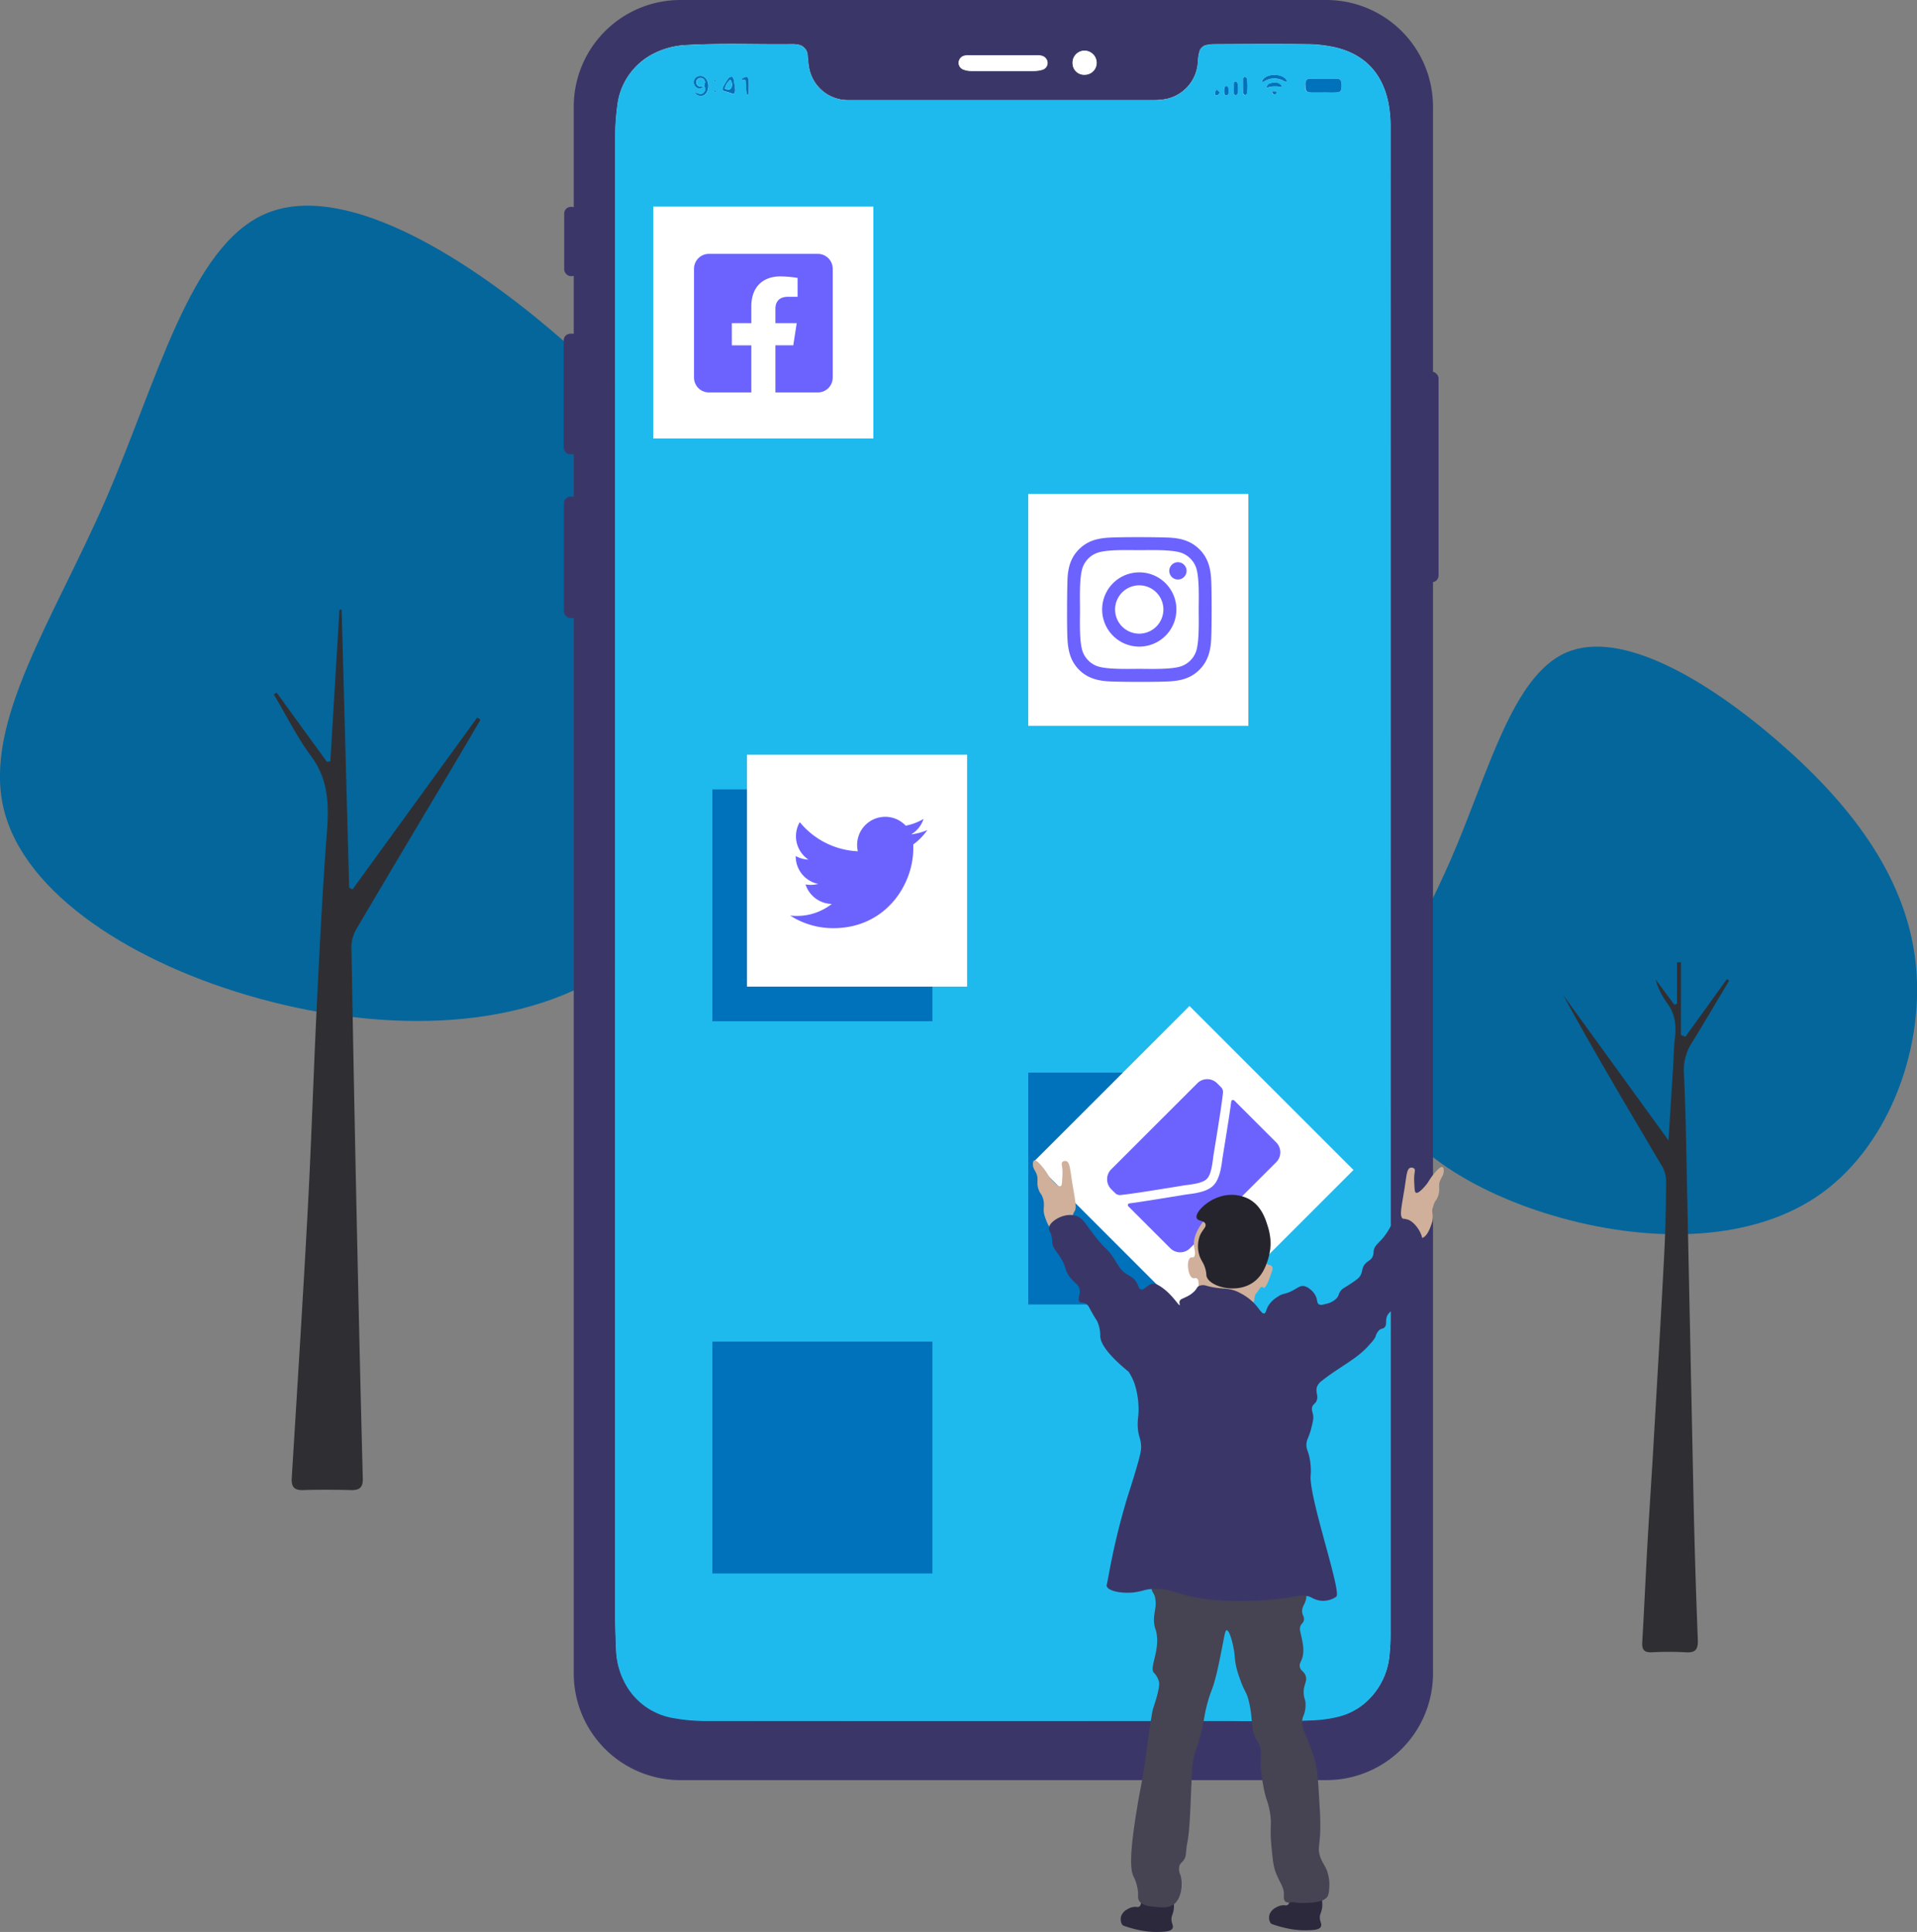 <?xml version="1.0" encoding="UTF-8"?> <svg xmlns="http://www.w3.org/2000/svg" id="Layer_1" data-name="Layer 1" viewBox="0 0 664.97 670.28"><rect x="0" y="0" width="664.97" height="670.28" fill="#808080" stroke="none"/><title>home-illustration</title><path d="M365.54,580.8c-32.82,24-81.76,24.3-125.34,12.32s-81.83-36.28-88.8-66.19,17.46-65.58,35.4-106.8,29.3-88,55.43-99.29,67.2,12.86,101.32,42.23,61.31,63.89,66.53,105S398.43,556.78,365.54,580.8Z" transform="translate(-150.2 -246.65)" fill="#05669b"></path><path d="M782.4,660.41c-23.66,17.26-58.93,17.51-90.34,8.87s-59-26.14-64-47.7,12.59-47.27,25.51-77,21.13-63.41,39.95-71.55,48.44,9.26,73,30.43,44.19,46,48,75.66S806.11,643.09,782.4,660.41Z" transform="translate(-150.2 -246.65)" fill="#05669b"></path><g><g><path d="M391.26,855.64a1,1,0,0,1,.33,0c-.07.06-.12.15-.18.16a1.65,1.65,0,0,1-.3,0C391.16,855.74,391.2,855.65,391.26,855.64Z" transform="translate(-150.2 -246.65)" fill="#3a3768"></path><path d="M482.75,268a2.55,2.55,0,0,1,2.18-2.11,7,7,0,0,1,1.45-.12h23.5a6.9,6.9,0,0,1,1.76.21,2.65,2.65,0,0,1,2,2.34,2.48,2.48,0,0,1-1.72,2.49,10.16,10.16,0,0,1-2.85.45l-5,0H492c-1.67,0-3.35,0-5,0a7.58,7.58,0,0,1-2.67-.51A2.48,2.48,0,0,1,482.75,268Z" transform="translate(-150.2 -246.65)" fill="#3a3768"></path><path d="M522.26,268.65a4.15,4.15,0,0,1,4-4.42,4.23,4.23,0,0,1,4.36,4.08,4.13,4.13,0,0,1-4.1,4.28A4,4,0,0,1,522.26,268.65Z" transform="translate(-150.2 -246.65)" fill="#3a3768"></path><path d="M605.63,855.67a.38.38,0,0,0,0,.1h-.72a.31.31,0,0,0,0-.1Z" transform="translate(-150.2 -246.65)" fill="#3a3768"></path><path d="M632.56,291.42q0,130.66,0,261.32,0,130.5,0,261a70.43,70.43,0,0,1-.37,7.12A24.7,24.7,0,0,1,626,835.2a22.42,22.42,0,0,1-10.89,6.74,43.16,43.16,0,0,1-9.27,1.38c-10.6.55-21.19.24-31.79.24q-88.89.08-177.78,0a63.87,63.87,0,0,1-12.42-1,23.4,23.4,0,0,1-15.54-10,26.42,26.42,0,0,1-4.35-13.76c-.19-4.31-.33-8.64-.33-13q0-255.72,0-511.44a82.2,82.2,0,0,1,.72-11,23.2,23.2,0,0,1,12-17.91,27.63,27.63,0,0,1,12.26-3.32c12.21-.69,24.43-.16,36.64-.31a8.71,8.71,0,0,1,1.77.17,3.92,3.92,0,0,1,3.4,3.78c.13,1.23.2,2.48.41,3.7a13.67,13.67,0,0,0,13.3,11.77c.7,0,1.4,0,2.11,0q52,0,104,0a22.79,22.79,0,0,0,4.67-.41A13.82,13.82,0,0,0,565.7,268a16.53,16.53,0,0,1,.5-3.35,3.18,3.18,0,0,1,2.71-2.48,14.73,14.73,0,0,1,2.57-.26c10.6,0,21.2-.11,31.79,0a47.08,47.08,0,0,1,10.12,1.15c10.24,2.43,16.35,9,18.44,19.29A45.43,45.43,0,0,1,632.56,291.42Z" transform="translate(-150.2 -246.65)" fill="#3a3768"></path><g id="M2oks1.tif"><g><path d="M391.26,855.64c-.06,0-.1.1-.15.16a1.65,1.65,0,0,0,.3,0c.06,0,.11-.1.18-.16A1,1,0,0,0,391.26,855.64Zm214.37,0h-.72a.31.31,0,0,1,0,.1h.72A.38.38,0,0,1,605.63,855.67Zm26.2-573.28c-2.09-10.3-8.2-16.86-18.44-19.29A47.08,47.08,0,0,0,603.27,262c-10.59-.15-21.19-.06-31.79,0a14.73,14.73,0,0,0-2.57.26,3.18,3.18,0,0,0-2.71,2.48,16.53,16.53,0,0,0-.5,3.35,13.82,13.82,0,0,1-10.86,12.92,22.79,22.79,0,0,1-4.67.41q-52,0-104,0c-.71,0-1.41,0-2.11,0a13.67,13.67,0,0,1-13.3-11.77c-.21-1.22-.28-2.47-.41-3.7a3.92,3.92,0,0,0-3.4-3.78,8.71,8.71,0,0,0-1.77-.17c-12.21.15-24.43-.38-36.64.31a27.63,27.63,0,0,0-12.26,3.32,23.2,23.2,0,0,0-12,17.91,82.2,82.2,0,0,0-.72,11q0,255.72,0,511.44c0,4.32.14,8.65.33,13a26.42,26.42,0,0,0,4.35,13.76,23.4,23.4,0,0,0,15.54,10,63.87,63.87,0,0,0,12.42,1q88.89,0,177.78,0c10.6,0,21.19.31,31.79-.24a43.16,43.16,0,0,0,9.27-1.38A22.42,22.42,0,0,0,626,835.2a24.7,24.7,0,0,0,6.2-14.35,70.43,70.43,0,0,0,.37-7.12q0-130.49,0-261t0-261.32A45.43,45.43,0,0,0,631.83,282.39Zm-105.32-9.8a4.13,4.13,0,0,0,4.1-4.28,4.23,4.23,0,0,0-4.36-4.08,4.15,4.15,0,0,0-4,4.42A4,4,0,0,0,526.51,272.59Zm-42.2-1.82a7.58,7.58,0,0,0,2.67.51c1.67,0,3.35,0,5,0h12l5,0a10.16,10.16,0,0,0,2.85-.45,2.48,2.48,0,0,0,1.72-2.49,2.65,2.65,0,0,0-2-2.34,6.9,6.9,0,0,0-1.76-.21h-23.5a7,7,0,0,0-1.45.12,2.55,2.55,0,0,0-2.18,2.11A2.48,2.48,0,0,0,484.31,270.77Z" transform="translate(-150.2 -246.65)" fill="#fff"></path><path d="M610.28,246.65H386.22a37,37,0,0,0-37,37v543.6a37,37,0,0,0,37,37H610.28a37,37,0,0,0,37-37V283.64A37,37,0,0,0,610.28,246.65Zm22.27,306.09q0,130.5,0,261a70.43,70.43,0,0,1-.37,7.12A24.7,24.7,0,0,1,626,835.2a22.42,22.42,0,0,1-10.89,6.74,43.16,43.16,0,0,1-9.27,1.38c-10.6.55-21.19.24-31.79.24q-88.89.08-177.78,0a63.87,63.87,0,0,1-12.42-1,23.4,23.4,0,0,1-15.54-10,26.42,26.42,0,0,1-4.35-13.76c-.19-4.31-.33-8.64-.33-13q0-255.72,0-511.44a82.2,82.2,0,0,1,.72-11,23.2,23.2,0,0,1,12-17.91,27.63,27.63,0,0,1,12.26-3.32c12.21-.69,24.43-.16,36.64-.31a8.71,8.71,0,0,1,1.77.17,3.92,3.92,0,0,1,3.4,3.78c.13,1.23.2,2.48.41,3.7a13.67,13.67,0,0,0,13.3,11.77c.7,0,1.4,0,2.11,0q52,0,104,0a22.79,22.79,0,0,0,4.67-.41A13.82,13.82,0,0,0,565.7,268a16.53,16.53,0,0,1,.5-3.35,3.18,3.18,0,0,1,2.71-2.48,14.73,14.73,0,0,1,2.57-.26c10.6,0,21.2-.11,31.79,0a47.08,47.08,0,0,1,10.12,1.15c10.24,2.43,16.35,9,18.44,19.29a45.43,45.43,0,0,1,.73,9Q632.53,422.08,632.55,552.74ZM530.61,268.31a4.13,4.13,0,0,1-4.1,4.28,4,4,0,0,1-4.25-3.94,4.15,4.15,0,0,1,4-4.42A4.23,4.23,0,0,1,530.61,268.31Zm-19-2.3a2.65,2.65,0,0,1,2,2.34,2.48,2.48,0,0,1-1.72,2.49,10.16,10.16,0,0,1-2.85.45l-5,0H492c-1.67,0-3.35,0-5,0a7.58,7.58,0,0,1-2.67-.51,2.48,2.48,0,0,1-1.56-2.74,2.55,2.55,0,0,1,2.18-2.11,7,7,0,0,1,1.45-.12h23.5A6.9,6.9,0,0,1,511.64,266ZM391.41,855.84a1.65,1.65,0,0,1-.3,0c.05-.06.09-.15.15-.16a1,1,0,0,1,.33,0C391.52,855.74,391.47,855.83,391.41,855.84Zm213.51-.07a.31.31,0,0,0,0-.1h.72a.38.38,0,0,0,0,.1Z" transform="translate(-150.2 -246.65)" fill="#3a3768"></path><path d="M605.64,855.77h-.72a.31.31,0,0,0,0-.1h.72A.38.38,0,0,0,605.64,855.77Z" transform="translate(-150.2 -246.65)"></path><path d="M391.59,855.68c-.07.06-.12.15-.18.16a1.65,1.65,0,0,1-.3,0c.05-.06.09-.15.15-.16A1,1,0,0,1,391.59,855.68Z" transform="translate(-150.2 -246.65)"></path><path d="M631.83,282.39c-2.09-10.3-8.2-16.86-18.44-19.29A47.08,47.08,0,0,0,603.27,262c-10.59-.15-21.19-.06-31.79,0a14.73,14.73,0,0,0-2.57.26,3.18,3.18,0,0,0-2.71,2.48,16.53,16.53,0,0,0-.5,3.35,13.82,13.82,0,0,1-10.86,12.92,22.79,22.79,0,0,1-4.67.41q-52,0-104,0c-.71,0-1.41,0-2.11,0a13.67,13.67,0,0,1-13.3-11.77c-.21-1.22-.28-2.47-.41-3.7a3.92,3.92,0,0,0-3.4-3.78,8.71,8.71,0,0,0-1.77-.17c-12.21.15-24.43-.38-36.64.31a27.63,27.63,0,0,0-12.26,3.32,23.2,23.2,0,0,0-12,17.91,82.2,82.2,0,0,0-.72,11q0,255.72,0,511.44c0,4.32.14,8.65.33,13a26.42,26.42,0,0,0,4.35,13.76,23.4,23.4,0,0,0,15.54,10,63.87,63.87,0,0,0,12.42,1q88.89,0,177.78,0c10.6,0,21.19.31,31.79-.24a43.16,43.16,0,0,0,9.27-1.38A22.42,22.42,0,0,0,626,835.2a24.7,24.7,0,0,0,6.2-14.35,70.43,70.43,0,0,0,.37-7.12q0-130.49,0-261t0-261.32A45.43,45.43,0,0,0,631.83,282.39Zm-233.84-4c0-.09.16-.2.3-.35.11.18.26.3.25.41s-.2.26-.29.24A.4.4,0,0,1,398,278.38Zm9.91-4.64c.47-.21,1.09-.56,1.44-.4s.55.88.57,1.36c.06,1.4,0,2.81,0,4.21a3.74,3.74,0,0,1-.35.9c-1-1.87-.09-3.73-.83-5.46l-1.4.11C407.59,274.11,407.7,273.83,407.9,273.74Zm-6.8,3a23,23,0,0,1,1.77-2.89,1.59,1.59,0,0,1,1.2-.56c.23,0,.56.59.63,1a28.68,28.68,0,0,1,.52,3.8,3,3,0,0,1-.46,1.26c-1.14-.37-2-.68-2.81-.89C400.81,278.15,400.56,277.77,401.1,276.73Zm-2.93-2.37.42.27a1.63,1.63,0,0,1-.41.26c-.06,0-.22-.14-.21-.18A1.56,1.56,0,0,1,398.17,274.36Zm-7.16.21a2.09,2.09,0,0,1,2-1.56,2.48,2.48,0,0,1,2.32,1.19,4.58,4.58,0,0,1,0,4.61c-1,1.5-2.83,1.57-4.17-.07.53.14.85.2,1.14.3,1,.38,1.67.29,2.17-.39a1.48,1.48,0,0,0-.05-2.17l-.05,0c-1,.87-1.59,1-2.41.56A2.2,2.2,0,0,1,391,274.57Zm212,1c.13-1.14.48-1.59,1.63-1.61q4.62-.09,9.24,0c1.13,0,1.51.49,1.65,1.61a6.93,6.93,0,0,1,0,1.29c-.08,1.41-.46,1.81-1.9,1.87s-3,0-4.54,0h0c-1.3,0-2.6,0-3.89,0-1.86-.05-2.24-.47-2.26-2.36A7.31,7.31,0,0,1,603.05,275.58Zm-13.49,1.53c.3-1.58,1.43-1.66,2.43-1.77a2.8,2.8,0,0,1,2.87,1.17c-.2.19-.29.33-.35.32A9.82,9.82,0,0,0,589.56,277.11Zm2.78,2.29c-.51,0-.79-.26-.88-1H593C593.15,279.11,592.82,279.36,592.34,279.4Zm-.4-6.75c2.26-.11,4.14.75,4.8,2.31-.33,0-.69.15-.88,0a6.62,6.62,0,0,0-7.35.06c-.11.07-.31,0-.62,0C588.34,273.6,589.86,272.74,591.94,272.65Zm-10.51,1.24c0-.22.48-.65.58-.61.3.12.68.41.73.69a19.36,19.36,0,0,1,0,5c0,.3-.42.54-.64.81-.25-.24-.7-.47-.71-.72C581.36,277.32,581.37,275.6,581.43,273.89Zm-3.2,1.48c0-.18.39-.5.55-.47s.62.3.67.53a13.55,13.55,0,0,1,.22,1.88,12.44,12.44,0,0,1-.19,1.78.93.93,0,0,1-.61.61c-.21,0-.65-.31-.66-.51C578.16,277.92,578.18,276.64,578.23,275.37Zm-2.65,1.11c.53,0,.82.6.78,1.71,0,.62.08,1.51-.77,1.51s-.7-.9-.79-1.4C574.78,277.1,575.06,276.49,575.58,276.48Zm-3.92,2.29c.06-.35.4-.66.61-1l1.07,1c-.41.45-.63.93-.93,1C571.77,279.83,571.58,279.26,571.66,278.77Z" transform="translate(-150.2 -246.65)" fill="#1fbaed"></path><path d="M513.59,268.35a2.48,2.48,0,0,1-1.72,2.49,10.16,10.16,0,0,1-2.85.45l-5,0-6,0h-6c-1.67,0-3.35,0-5,0a7.58,7.58,0,0,1-2.67-.51,2.48,2.48,0,0,1-1.56-2.74,2.55,2.55,0,0,1,2.18-2.11,7,7,0,0,1,1.45-.12h23.5a6.9,6.9,0,0,1,1.76.21A2.65,2.65,0,0,1,513.59,268.35Z" transform="translate(-150.2 -246.65)" fill="#fff"></path><path d="M530.61,268.31a4.13,4.13,0,0,1-4.1,4.28,4,4,0,0,1-4.25-3.94,4.15,4.15,0,0,1,4-4.42A4.23,4.23,0,0,1,530.61,268.31Z" transform="translate(-150.2 -246.65)" fill="#fff"></path><path d="M609.17,278.76c-1.3,0-2.6,0-3.89,0-1.86-.05-2.24-.47-2.26-2.36a7.31,7.31,0,0,1,0-.81c.13-1.14.48-1.59,1.63-1.61q4.62-.09,9.24,0c1.13,0,1.51.49,1.65,1.61a6.93,6.93,0,0,1,0,1.29c-.08,1.41-.46,1.81-1.9,1.87s-3,0-4.54,0Z" transform="translate(-150.2 -246.65)" fill="#0072bb"></path><path d="M394.38,276.53c-1,.87-1.59,1-2.41.56a2.2,2.2,0,0,1-1-2.52,2.09,2.09,0,0,1,2-1.56,2.48,2.48,0,0,1,2.32,1.19,4.58,4.58,0,0,1,0,4.61c-1,1.5-2.83,1.57-4.17-.07.53.14.85.2,1.14.3,1,.38,1.67.29,2.17-.39a1.48,1.48,0,0,0-.05-2.17,5.68,5.68,0,0,0,.35-1.23,1.51,1.51,0,0,0-1.53-1.54,1.53,1.53,0,0,0-1.49,1.42,1.5,1.5,0,0,0,1.35,1.55A6.12,6.12,0,0,0,394.38,276.53Z" transform="translate(-150.2 -246.65)" fill="#0072bb"></path><path d="M587.89,275.05c.45-1.45,2-2.31,4.05-2.4,2.26-.11,4.14.75,4.8,2.31-.33,0-.69.15-.88,0a6.62,6.62,0,0,0-7.35.06C588.4,275.11,588.2,275.05,587.89,275.05Z" transform="translate(-150.2 -246.65)" fill="#0072bb"></path><path d="M404.76,279.31c-1.14-.37-2-.68-2.81-.89-1.14-.27-1.39-.65-.85-1.69a23,23,0,0,1,1.77-2.89,1.59,1.59,0,0,1,1.2-.56c.23,0,.56.59.63,1a28.68,28.68,0,0,1,.52,3.8A3,3,0,0,1,404.76,279.31Zm-3.12-1.84c1.39.35,1.83.28,2.2-.29a2.72,2.72,0,0,0-.32-2.86A5.48,5.48,0,0,0,401.64,277.47Z" transform="translate(-150.2 -246.65)" fill="#0072bb"></path><path d="M582.91,276.43a24.21,24.21,0,0,1-.15,2.51c0,.3-.42.54-.64.81-.25-.24-.7-.47-.71-.72,0-1.71,0-3.43,0-5.14,0-.22.48-.65.58-.61.3.12.68.41.73.69A24.05,24.05,0,0,1,582.91,276.43Z" transform="translate(-150.2 -246.65)" fill="#0072bb"></path><path d="M579.67,277.31a12.44,12.44,0,0,1-.19,1.78.93.93,0,0,1-.61.61c-.21,0-.65-.31-.66-.51-.05-1.27,0-2.55,0-3.82,0-.18.39-.5.55-.47s.62.3.67.53A13.55,13.55,0,0,1,579.67,277.31Z" transform="translate(-150.2 -246.65)" fill="#0072bb"></path><path d="M408.7,274.35l-1.4.11c.29-.35.4-.63.6-.72.47-.21,1.09-.56,1.44-.4s.55.88.57,1.36c.06,1.4,0,2.81,0,4.21a3.74,3.74,0,0,1-.35.9C408.53,277.94,409.44,276.08,408.7,274.35Z" transform="translate(-150.2 -246.65)" fill="#0072bb"></path><path d="M594.86,276.51c-.2.19-.29.33-.35.32a9.82,9.82,0,0,0-5,.28c.3-1.58,1.43-1.66,2.43-1.77A2.8,2.8,0,0,1,594.86,276.51Z" transform="translate(-150.2 -246.65)" fill="#0072bb"></path><path d="M574.8,278.3c0-1.2.26-1.81.78-1.82s.82.6.78,1.71c0,.62.08,1.51-.77,1.51S574.89,278.8,574.8,278.3Z" transform="translate(-150.2 -246.65)" fill="#0072bb"></path><path d="M573.34,278.74c-.41.45-.63.93-.93,1-.64.11-.83-.46-.75-1s.4-.66.61-1Z" transform="translate(-150.2 -246.65)" fill="#0072bb"></path><path d="M591.46,278.38H593c.14.73-.19,1-.67,1S591.55,279.14,591.46,278.38Z" transform="translate(-150.2 -246.65)" fill="#0072bb"></path><path d="M398.29,278c.11.18.26.3.25.41s-.2.26-.29.24a.4.4,0,0,1-.26-.3C398,278.29,398.15,278.18,398.29,278Z" transform="translate(-150.2 -246.65)" fill="#0072bb"></path><path d="M398.59,274.63a1.63,1.63,0,0,1-.41.26c-.06,0-.22-.14-.21-.18a1.56,1.56,0,0,1,.2-.35Z" transform="translate(-150.2 -246.65)" fill="#0072bb"></path><path d="M394.38,276.53a6.12,6.12,0,0,1-1.27.15,1.5,1.5,0,0,1-1.35-1.55,1.53,1.53,0,0,1,1.49-1.42,1.51,1.51,0,0,1,1.53,1.54,5.68,5.68,0,0,1-.35,1.23Z" transform="translate(-150.2 -246.65)" fill="#1fbaed"></path><path d="M401.64,277.47a5.48,5.48,0,0,1,1.88-3.15,2.72,2.72,0,0,1,.32,2.86C403.47,277.75,403,277.82,401.64,277.47Z" transform="translate(-150.2 -246.65)" fill="#1fbaed"></path></g></g></g><g><rect x="226.6" y="71.68" width="76.35" height="80.45" fill="#fff"></rect><rect x="356.68" y="171.36" width="76.35" height="80.45" fill="#fff"></rect><rect x="247.1" y="273.87" width="76.35" height="80.45" fill="#0072bb"></rect><rect x="259.12" y="261.85" width="76.35" height="80.45" fill="#fff"></rect><rect x="247.1" y="465.45" width="76.35" height="80.45" fill="#0072bb"></rect><rect x="356.68" y="372.13" width="76.35" height="80.45" fill="#0072bb"></rect><path d="M433.86,334.73H396.09a5.16,5.16,0,0,0-5.15,5.15v37.77a5.15,5.15,0,0,0,5.15,5.15h14.73V366.46h-6.76v-7.69h6.76V352.9c0-6.66,4-10.35,10.05-10.35a41,41,0,0,1,6,.52v6.55h-3.36c-3.3,0-4.34,2.05-4.34,4.15v5h7.39l-1.19,7.69h-6.2V382.8h14.73a5.14,5.14,0,0,0,5.15-5.15V339.88A5.15,5.15,0,0,0,433.86,334.73Z" transform="translate(-150.2 -246.65)" fill="#6c63ff"></path><path d="M545.39,445.23a12.88,12.88,0,1,0,12.88,12.88A12.86,12.86,0,0,0,545.39,445.23Zm0,21.26a8.38,8.38,0,1,1,8.37-8.38,8.4,8.4,0,0,1-8.37,8.38Zm16.41-21.78a3,3,0,1,1-3-3A3,3,0,0,1,561.8,444.71Zm8.53,3.05c-.19-4-1.11-7.59-4.06-10.53s-6.5-3.86-10.53-4.06-16.57-.23-20.72,0-7.58,1.11-10.53,4.05-3.85,6.5-4,10.53-.24,16.57,0,20.72,1.1,7.59,4,10.53,6.5,3.85,10.53,4.06,16.58.23,20.72,0,7.59-1.11,10.53-4.06,3.86-6.5,4.06-10.53.23-16.57,0-20.71ZM565,472.92a8.48,8.48,0,0,1-4.78,4.78c-3.3,1.31-11.15,1-14.8,1s-11.51.29-14.81-1a8.51,8.51,0,0,1-4.78-4.78c-1.31-3.31-1-11.15-1-14.81s-.3-11.51,1-14.8a8.51,8.51,0,0,1,4.78-4.78c3.31-1.31,11.15-1,14.81-1s11.51-.29,14.8,1a8.51,8.51,0,0,1,4.78,4.78c1.31,3.3,1,11.15,1,14.8S566.28,469.63,565,472.92Z" transform="translate(-150.2 -246.65)" fill="#6c63ff"></path><path d="M467,539.69c0,.42,0,.85,0,1.27,0,12.88-9.8,27.71-27.71,27.71a27.56,27.56,0,0,1-15-4.37,20.21,20.21,0,0,0,2.35.12,19.51,19.51,0,0,0,12.09-4.16,9.75,9.75,0,0,1-9.1-6.76,12.24,12.24,0,0,0,1.84.15,10.39,10.39,0,0,0,2.56-.33,9.74,9.74,0,0,1-7.81-9.56v-.12a9.69,9.69,0,0,0,4.4,1.24,9.77,9.77,0,0,1-3-13A27.7,27.7,0,0,0,447.76,542a11,11,0,0,1-.24-2.23,9.75,9.75,0,0,1,16.86-6.66,19.26,19.26,0,0,0,6.18-2.35,9.66,9.66,0,0,1-4.28,5.36,19.62,19.62,0,0,0,5.61-1.5,21,21,0,0,1-4.89,5Z" transform="translate(-150.2 -246.65)" fill="#6c63ff"></path><rect x="526.08" y="610.88" width="76.35" height="80.45" transform="translate(-445.33 343.05) rotate(-45)" fill="#fff"></rect><path d="M577.3,628.77a.62.62,0,0,1,1-.36L592.89,643a4.85,4.85,0,0,1,0,6.87L563,679.71a4.85,4.85,0,0,1-6.86,0l-14.55-14.55a.6.6,0,0,1,.36-1c2.84-.37,6.55-.93,19.15-3,2.61-.42,7.48-.67,10-3.23s2.84-7.51,3.24-10C576.39,635.33,576.93,631.62,577.3,628.77Zm-8.48,26.89c1.69-1.64,2-6.14,2.32-8.22,2.67-16.38,2.8-17.71,3.29-21.61a2.42,2.42,0,0,0-.69-2l-1.35-1.35a4.84,4.84,0,0,0-6.86,0l-29.88,29.87a4.87,4.87,0,0,0,0,6.87l1.36,1.35a2.38,2.38,0,0,0,2,.68c3.9-.49,5.23-.61,21.62-3.29,2.07-.33,6.58-.63,8.22-2.32Z" transform="translate(-150.2 -246.65)" fill="#6c63ff"></path></g></g><g><path d="M508.93,649.26c.77-.35,2.4,1.66,3.16,2.59,1.49,1.82,1.51,2.47,2.88,4,.72.83,2.34,2.68,3.16,2.3.44-.2.48-1.19.57-3.16a18.06,18.06,0,0,0,0-2.87c-.13-1.26-.37-1.89,0-2.3a1.39,1.39,0,0,1,1.44-.29c1.21.46,1.22,2.72,2,7.47l.29,1.73c.19,1.14.29,1.72.29,1.72.59,3.57.87,5.37.29,6.33a5.36,5.36,0,0,0-.58,1.15,6.71,6.71,0,0,0-.29,1.15,6.86,6.86,0,0,1-2,3.16c-.67.62-2.16,2-3.74,1.73-2.08-.33-3.09-3.28-3.78-5.28-.93-2.72.32-4-.82-6.8-.55-1.36-.8-1.1-1.29-2.44-1-2.73.14-3.52-.86-5.75-.51-1.13-1.19-1.82-1.15-3.17C508.51,650.2,508.53,649.44,508.93,649.26Z" transform="translate(-150.2 -246.65)" fill="#d0b09a"></path><path d="M650.57,651.56c-.77-.35-2.41,1.66-3.17,2.59-1.48,1.82-1.51,2.47-2.87,4-.73.83-2.35,2.68-3.16,2.3-.44-.2-.49-1.19-.58-3.16a18.06,18.06,0,0,1,0-2.87c.13-1.26.38-1.89,0-2.3a1.39,1.39,0,0,0-1.44-.29c-1.21.46-1.22,2.72-2,7.47l-.29,1.73c-.19,1.14-.28,1.72-.28,1.72-.59,3.57-.88,5.37-.29,6.33a6.09,6.09,0,0,1,.57,1.15,5.16,5.16,0,0,1,.29,1.15,6.86,6.86,0,0,0,2,3.16c.68.62,2.17,2,3.74,1.73,2.08-.33,3.09-3.28,3.78-5.27.94-2.72-.32-4,.82-6.81.56-1.36.81-1.1,1.3-2.44,1-2.73-.14-3.52.86-5.75.5-1.13,1.19-1.82,1.15-3.17C651,652.5,651,651.74,650.57,651.56Z" transform="translate(-150.2 -246.65)" fill="#d0b09a"></path><g><path d="M556.39,903.92a6.85,6.85,0,0,1,1,3.41,8.13,8.13,0,0,1-.1,2.12,12.28,12.28,0,0,1-.58,1.94c-.61,2.17.78,3.18.2,4.3s-2.74,1.2-5.41,1.23a26.84,26.84,0,0,1-5.21-.46,39.58,39.58,0,0,1-4.2-1c-.67-.2-1.6-.51-1.68-.54l-.53-.19c-.84-.47-1.17-2.13-.73-3.42a4.43,4.43,0,0,1,2.16-2.28,5.27,5.27,0,0,1,1.81-.72c1.24-.25,1.66.15,2.22-.16.89-.49.52-1.82,1-2.92C547.65,902.44,554.4,901.4,556.39,903.92Z" transform="translate(-150.2 -246.65)" fill="#2d293d"></path><path d="M607.86,903.34a7,7,0,0,1,1,3.41,8.66,8.66,0,0,1-.1,2.13,12.44,12.44,0,0,1-.58,1.93c-.61,2.17.78,3.19.2,4.31s-2.75,1.2-5.41,1.23a28.35,28.35,0,0,1-5.21-.46,40.54,40.54,0,0,1-4.2-1c-.67-.2-1.6-.51-1.68-.54a3.94,3.94,0,0,1-.53-.19c-.84-.47-1.18-2.12-.73-3.42a4.47,4.47,0,0,1,2.16-2.28,5.74,5.74,0,0,1,1.8-.72c1.25-.24,1.66.15,2.23-.16.89-.48.52-1.82,1-2.92C599.11,901.86,605.87,900.82,607.86,903.34Z" transform="translate(-150.2 -246.65)" fill="#2d293d"></path><path d="M556.66,786.12c1.5-.77,3.82-1,8.46-1.46a87.61,87.61,0,0,1,10.8-.55,82.42,82.42,0,0,1,13,1.28c1.74.31,3,.61,5.61,1.22a19.38,19.38,0,0,1,4.36,1.24c2.5,1.59,3.17,4.74,3.74,7.45.65,3.07,1.15,5.07.29,7.21-.47,1.17-1.24,2.13-1,3.6.17,1.09.76,1.56.58,2.58s-.76,1.13-1.15,2c-.49,1.1-.09,2,.28,3.73.53,2.48,1.07,5,.29,7.48-.44,1.42-1,1.78-.86,2.87.19,1.57,1.41,1.59,2,3.17.85,2.2-1.05,3.37-.57,6.9.18,1.32.46,1.28.57,2.59a10.29,10.29,0,0,1-.86,4.88c-1.37,3.58,2,7.44,4,14.67,1.06,3.76,1.28,7.88,1.72,16.1a87,87,0,0,1,.22,9.63c-.25,4.51-.77,5.13-.22,7.33.81,3.24,2.45,3.92,3.16,7.77a14.94,14.94,0,0,1,.16,4.47,6.7,6.7,0,0,1-.44,2.14c-1.22,2.23-5.11,2.35-8.48,2.46-2.72.08-2.42-.41-4.49-.21a2.26,2.26,0,0,1-1.7-.24c-.73-.58-.6-1.83-.57-2.3.16-2.72-1.54-4.34-2.88-8-.8-2.21-1-4.44-1.44-8.91-.68-7.18.27-7.34-.57-12.08-.72-4.06-1.44-4.05-2.3-9.2a41.41,41.41,0,0,1-.86-7.47c0-2.8.4-4-.29-6-.62-1.86-1.25-1.9-2-4-.62-1.69-.53-2.53-.87-5.46a37.43,37.43,0,0,0-1.15-6.9c-.8-2.73-1.3-2.52-2.87-6.9a33.69,33.69,0,0,1-1.37-4.59c-.47-2.21-.36-2.94-.64-4.9-.46-3.1-1.66-7.53-2.59-7.48-.55,0-.73,1.56-1.73,6.62-.71,3.62-1.39,7-2.27,10.32-1.15,4.3-1.43,3.77-2.62,8.08-1.32,4.81-1,5.44-2.3,10.64s-1.81,5.08-2.58,8.62c-.29,1.3-.48,2.5-.87,11.79-.21,5.08-.42,11.25-.95,15.41-.29,2.3-.47,2.31-.7,4.56-.17,1.71-.13,2.39-.65,3.32-.64,1.18-1.34,1.28-1.72,2.3a4.55,4.55,0,0,0,.29,3.16c1,3.08.43,7.95-2,10.07-1.83,1.58-4.38,1.33-7.06,1.07-1.63-.16-4.33-.43-5.3-2.22-.42-.78-.25-1.37-.29-2.59a15.12,15.12,0,0,0-1.72-6c-.86-2.14-1.43-6.73,1.43-23.86,1.22-7.24,1.68-8.59,2.77-15.91.35-2.34.6-4.93,1.26-9.4.78-5.25,1.17-7.88,1.43-8.68.6-1.91,2.67-7.7,2-9.72a8.41,8.41,0,0,0-.72-1.58,7.63,7.63,0,0,0-1-1.29c-1.62-1.78,2.26-7.72.86-14.09-.24-1.09-.35-.9-.58-2-.79-4,.73-5.73.29-9.2-.32-2.56-1.22-2.21-1.44-4.32C549.18,792.9,552.57,788.21,556.66,786.12Z" transform="translate(-150.2 -246.65)" fill="#464353"></path></g><path d="M567.61,670.46c-.25.28-3.91,4.62-3.17,8.95.14.8.64,2.82-.2,3.39-.37.24-.67,0-1.06.19-1.55.76-1,6.59.87,7.11.5.14.85-.18,1.3.08.77.45.57,1.9.62,2.65.23,3.09,5.58,5.44,8.5,6.27,4.7,1.33,10.14.7,10.78-1.17a8.72,8.72,0,0,1,.39-2.06c.23-.53.24-.29,1.43-2,.26-.36.48-.7.83-.73s.49.27.76.31,1-.5,2.7-5.58a2.2,2.2,0,0,0,.11-1.83c-.42-.65-1.31-.38-1.77-.89-.79-.85.54-2.89,1.06-4.64,1-3.44-.54-7.34-2.28-9.54-3.21-4.06-8.47-4.23-10.19-4.28C576.87,666.63,571.08,666.44,567.61,670.46Z" transform="translate(-150.2 -246.65)" fill="#d0b09a"></path><path d="M568.34,671.29c.43,1.22-1.24,2-2.11,4.57a10.76,10.76,0,0,0,.09,6.59c.64,1.78,1.5,2.37,2.09,4.78.35,1.45.16,1.73.37,2.38,1.11,3.27,9.43,5.82,15.26,2.5,4-2.27,5.34-6.43,6-8.52a18.84,18.84,0,0,0-.08-11.5c-.84-2.7-2.24-7.18-6.73-9.55a13.16,13.16,0,0,0-10.15-.62c-4.62,1.52-8.47,5.61-7.76,7.36C565.78,670.39,567.88,670,568.34,671.29Z" transform="translate(-150.2 -246.65)" fill="#25242c"></path><path d="M541.71,722.58a21.54,21.54,0,0,1,2,4,29.32,29.32,0,0,1,1.44,8.92c0,3.05-.4,3.34-.29,6,.14,3.46,1,3.93,1.15,6.61.09,1.51-.08,2.73-1.73,8.34-.9,3.08-1.87,6.14-2.87,9.2a243.09,243.09,0,0,0-6.56,27.06c-.08.46-.18,1-.41,2.16-.35,1.76-.4,1.78-.36,2,.34,1.7,4.8,2.65,8.91,2.3a22.13,22.13,0,0,0,4.31-.86c5.29-1.27,9.88.52,12.94,1.44,13.4,4,32.75,1.92,37.09,1.15,2.27-.4,5.21-1.29,7.77,0a8.57,8.57,0,0,0,3.73,1.15,9.09,9.09,0,0,0,2.25-.24,8.46,8.46,0,0,0,1.41-.49,8.81,8.81,0,0,0,1.23-.71c2-1.4-9.13-33.36-8.91-41.69a21.9,21.9,0,0,0-.58-7.47c-.46-1.69-.84-2.12-.86-3.45,0-2,.82-2.39,1.73-6,.53-2.18.8-3.26.59-4.44s-.59-1.74-.31-2.75.93-1,1.44-2c.93-1.83-.5-3.21.29-5.18a4.76,4.76,0,0,1,1.72-2c3.66-2.91,7.3-5,10.35-7.19a31.54,31.54,0,0,0,5.47-4.6c1.56-1.72,2.34-2.57,2.73-3.54a4.65,4.65,0,0,1,1.29-2.21c.76-.61,1.17-.35,1.73-.86,1-.88.33-2.22.86-3.74s2-2.31,2.88-2.88c2.58-1.71,2.72-4.31,5.75-12.36,3.15-8.38,4.31-9.06,3.73-11.79-.73-3.45-3.38-6.07-4.88-6.61a7.82,7.82,0,0,0-2-.41,7.67,7.67,0,0,0-1.72.12c-1.89.39-2.22,3.05-4.89,6.33-1.82,2.23-3.24,2.94-3.45,4.88a5.08,5.08,0,0,1-.29,1.73c-.56,1.38-1.54,1.43-2.59,2.59-1.57,1.73-.6,3-2.3,4.89a16.21,16.21,0,0,1-2.3,1.72c-2.61,1.81-3.19,1.79-4,2.88s-.47,1.56-1.44,2.58a6.88,6.88,0,0,1-3.43,1.81c-1.36.38-2,.56-2.61.21-.89-.56-.33-1.66-1.43-3.45a7.15,7.15,0,0,0-1.89-2,4.77,4.77,0,0,0-1.85-.89c-1.26-.22-2.1.54-3.74,1.44-3,1.65-3.29.82-5.46,2.3a9.34,9.34,0,0,0-3.24,3.2c-.81,1.43-.75,2.41-1.36,2.55-.83.19-1.62-1.45-3.17-3.16a17.73,17.73,0,0,0-4.88-3.74c-4.34-2.46-6.16-1.12-11.94-2.68a3.6,3.6,0,0,0-2.73.09c-.68.39-.59.81-1.44,1.73a9.73,9.73,0,0,1-2.87,2c-1.36.7-2,.76-2.3,1.44s.17,1.33,0,1.43c-.39.23-2.33-3.33-6-6-2-1.44-2.83-1.46-3.16-1.44-2.11.1-3,2.39-4.32,2-.91-.27-.69-1.53-2-3.16-1-1.27-2-1.51-3.16-2.3-2-1.36-2.55-2.82-4.31-5.47-2.45-3.67-2.64-2.64-6.62-7.76-3.36-4.33-4.08-6.19-6.61-6.9a7.48,7.48,0,0,0-3.74,0c-2.71.62-5.61,2.74-5.46,4.6,0,.69.49.83.86,2.3a10.14,10.14,0,0,1,.29,2.3c.11,1.82,1.23,2.86,2.59,4.89,2.64,4,1.4,4.56,3.74,7.48,1.76,2.19,2.87,2.36,3.16,4,.33,1.91-.85,3.45,0,4.31.5.51,1,.08,2,.58s1.2,1.18,2.3,3.16c1.53,2.75,1.58,2.41,2,3.45a12,12,0,0,1,.87,4.6C531.86,712.33,533.76,716.08,541.71,722.58Z" transform="translate(-150.2 -246.65)" fill="#3a3768"></path></g><path d="M246.16,486.94l17.43,24,1.19-.12q1.59-26.33,3.17-52.66l.76,0q1.31,48.25,2.62,96.5l1.17.54,43.24-59.61,1.14.76c-2.91,4.94-5.79,9.89-8.72,14.82-11.32,19-22.7,38.06-33.94,57.16a13.21,13.21,0,0,0-2.12,6.47q1,58,2.3,115.9.75,34.49,1.65,69c.08,3.19-1.35,4-4.22,3.92-5.5-.13-11-.17-16.5,0-3.11.09-4.11-1.14-3.93-4.14,1.91-31.24,3.91-62.48,5.58-93.73,1.28-23.93,2-47.88,3.19-71.82.95-19.46,1.92-38.92,3.41-58.34.72-9.51.66-18.3-5.41-26.53-5-6.71-8.71-14.31-13-21.51Z" transform="translate(-150.2 -246.65)" fill="#2f2f33"></path><path d="M750,586.9c-4.3,7.19-8.51,14.43-12.93,21.54a17.4,17.4,0,0,0-2.74,10.68c.66,13.88.83,27.78,1.12,41.67q1.14,54,2.25,108.07.52,23.39,1.44,46.77c.12,3.2-.77,4.5-4.15,4.27a110.39,110.39,0,0,0-11.79,0c-2.59.11-3.49-.83-3.34-3.41.66-11.25,1.15-22.51,1.78-33.76.68-11.9,1.49-23.79,2.17-35.69,1.26-21.71,2.54-43.42,3.67-65.14.45-8.63.63-17.27.66-25.91a11.4,11.4,0,0,0-1.84-5.44c-11.46-19.41-23-38.76-33.84-58.63,11.93,16.45,23.85,32.91,36.5,50.35.59-9.38,1.11-17.55,1.62-25.72.2-3.27.2-6.56.61-9.8.57-4.48,0-8.52-2.81-12.25a24.84,24.84,0,0,1-3.9-8.06l6.5,8.77.95-.33V580.52l1.37,0v25.25l1.54.54,14.42-20Z" transform="translate(-150.2 -246.65)" fill="#2f2f33"></path><g><rect x="490.15" y="128.97" width="8.86" height="73.02" rx="2.29" fill="#3a3768"></rect><rect x="195.71" y="71.77" width="4.97" height="24.04" rx="2.29" fill="#3a3768"></rect><rect x="195.53" y="115.78" width="5.6" height="41.84" rx="2.29" fill="#3a3768"></rect><rect x="195.62" y="172.26" width="5.33" height="42.2" rx="2.29" fill="#3a3768"></rect></g></svg> 